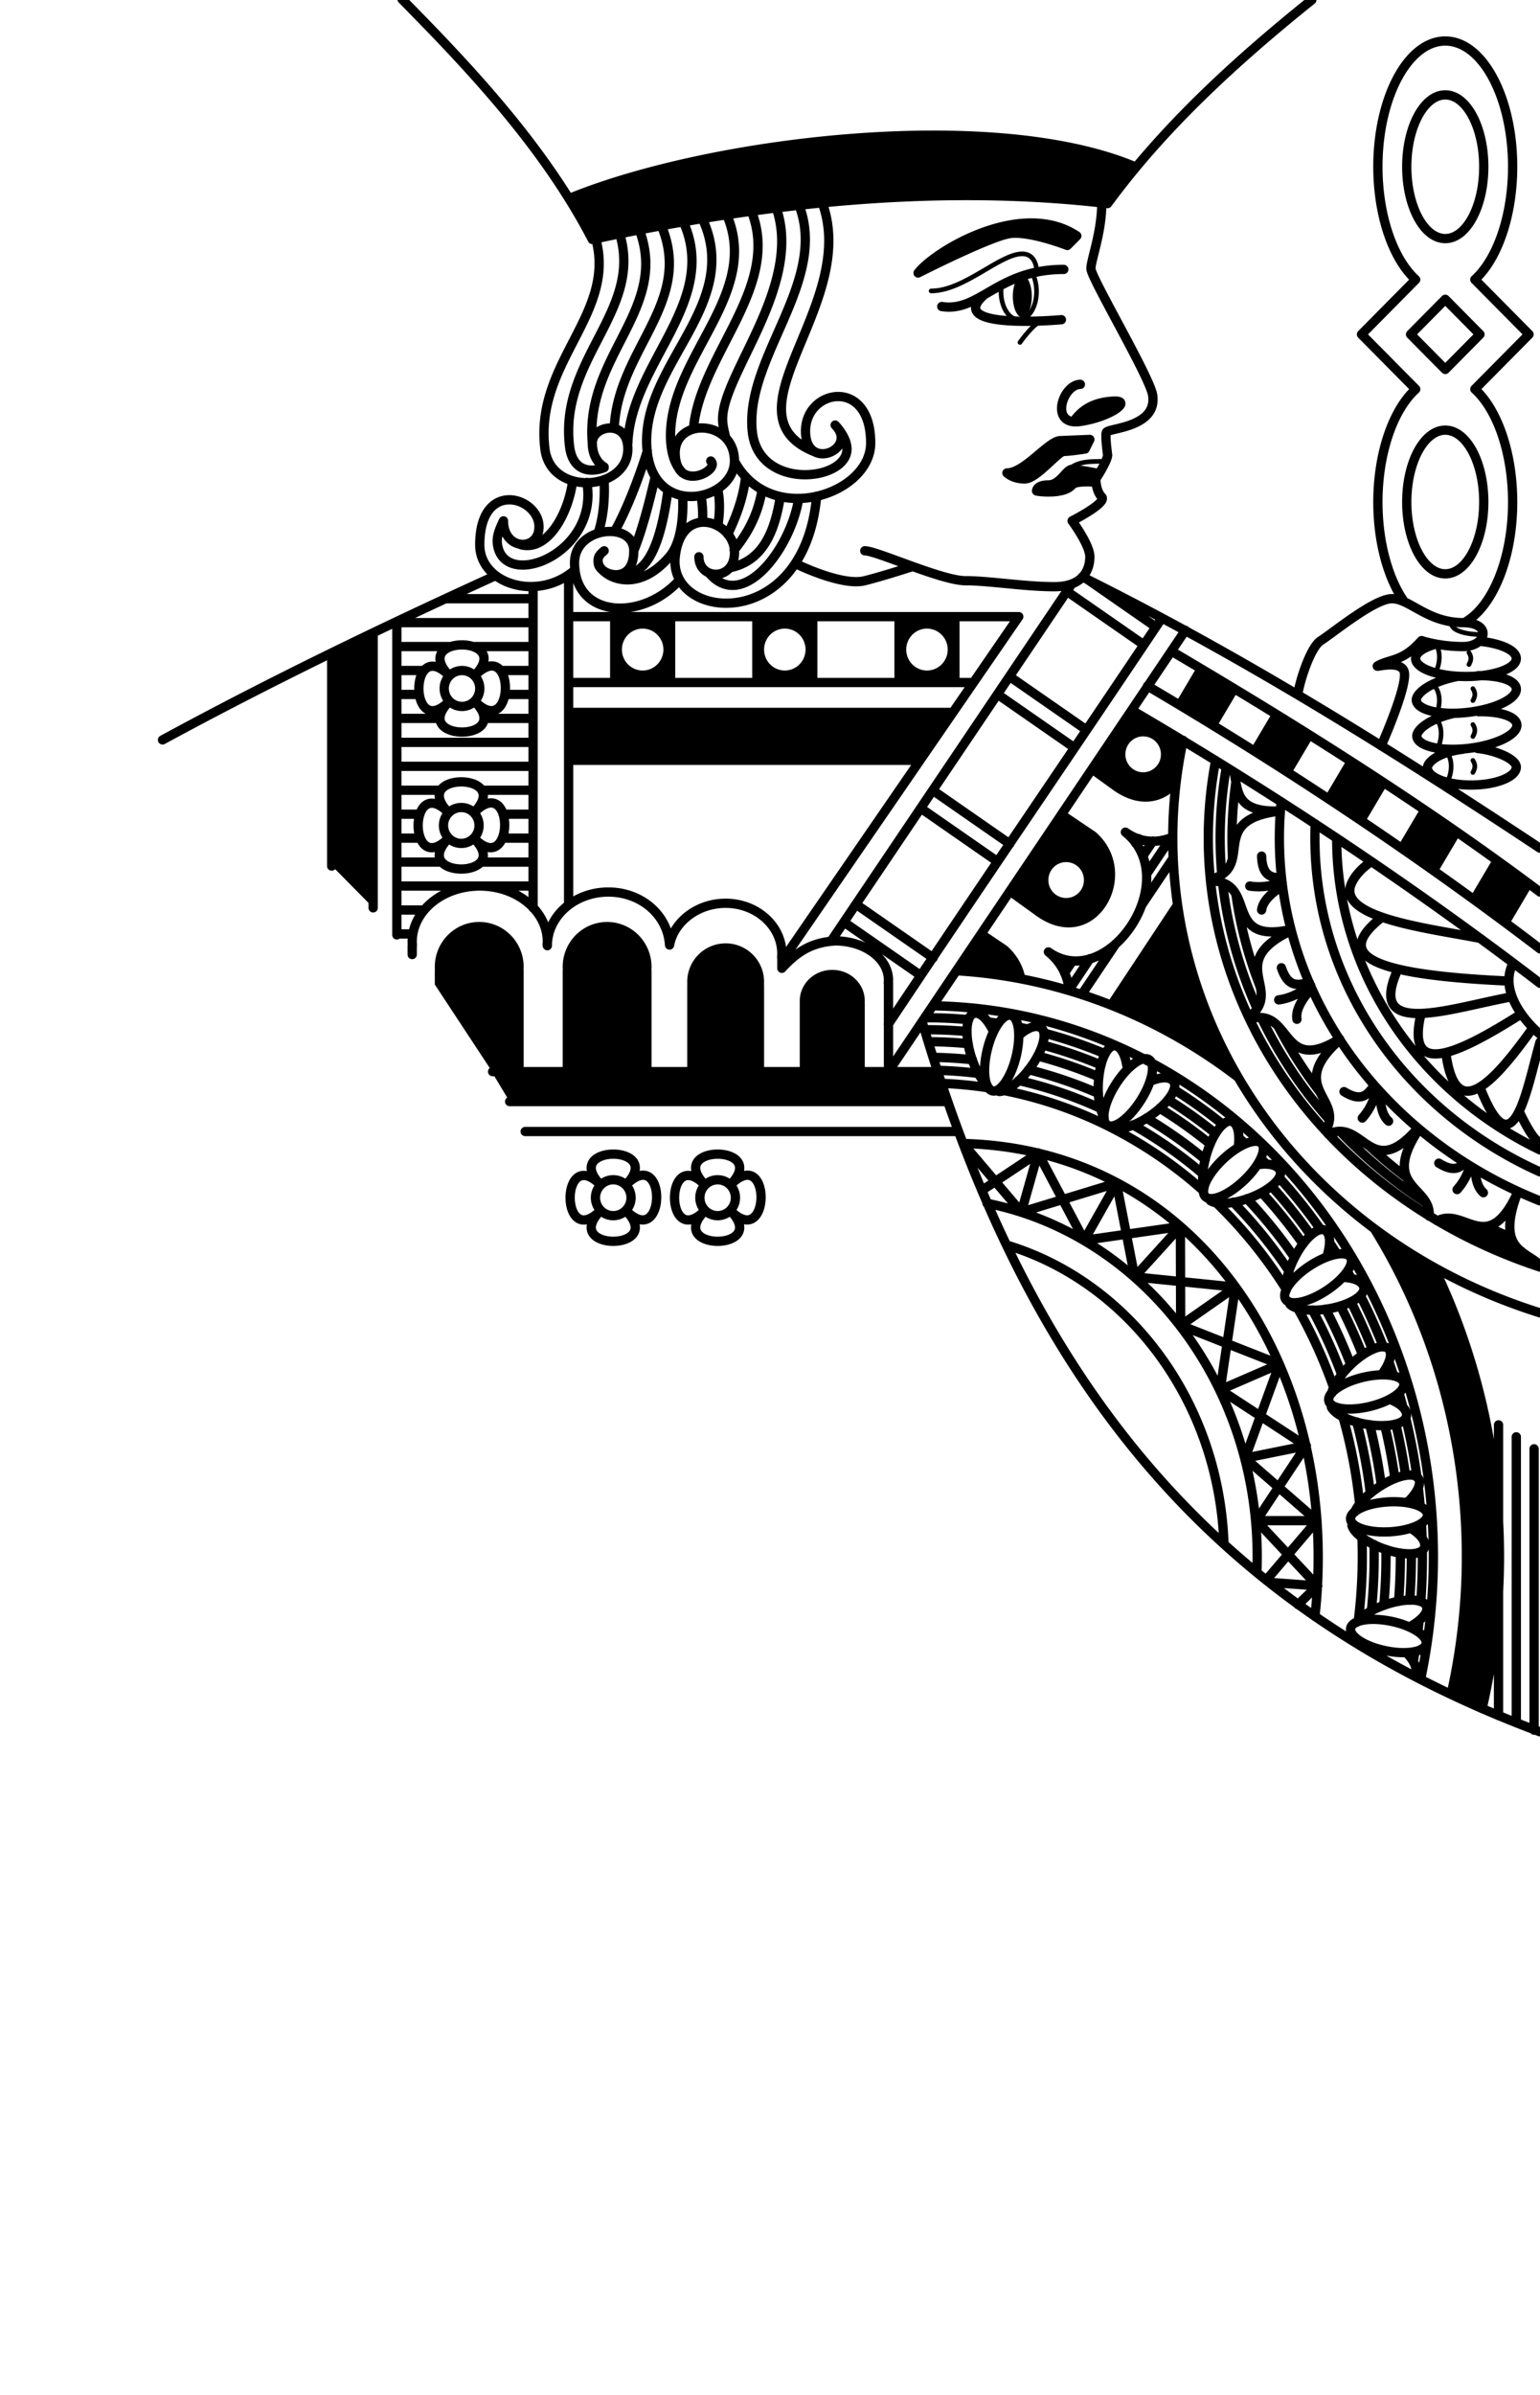 <svg xmlns="http://www.w3.org/2000/svg" fill="none" width="166" height="258"><path fill="currentColor" d="M65.762 66.435v7.095h7.023v-7.095zm3.511 1.29c.593 0 1.161.238 1.58.661a2.27 2.27 0 0 1 0 3.193 2.22 2.22 0 0 1-1.58.661 2.22 2.22 0 0 1-1.58-.661 2.27 2.27 0 0 1 0-3.193 2.22 2.22 0 0 1 1.58-.661m11.812-1.29v7.095h7.023v-7.095zm3.511 1.29c.593 0 1.161.238 1.58.661a2.27 2.27 0 0 1 0 3.193 2.223 2.223 0 0 1-3.16 0 2.27 2.27 0 0 1-.654-1.596c0-.6.235-1.173.654-1.597s.987-.661 1.58-.661m11.812-1.29v7.095h7.023v-7.095zm3.511 1.29c.593 0 1.161.238 1.58.661a2.27 2.27 0 0 1 0 3.193 2.22 2.22 0 0 1-3.16 0 2.27 2.27 0 0 1-.654-1.596c0-.6.235-1.173.654-1.597s.988-.661 1.58-.661M65.442 99.33c-1.27 0-2.488.51-3.386 1.417a4.86 4.86 0 0 0-1.39 3.743h-.012v10.965h9.577V104.49h-.016q.013-.161.016-.322a4.86 4.86 0 0 0-1.403-3.421 4.76 4.76 0 0 0-3.386-1.417m-13.786 0c-2.645 0-4.788 2.166-4.788 4.838q0 .161.01.322h-.01v1.58l6.18 9.385h3.397V104.49h-.016q.013-.161.016-.322c0-2.672-2.144-4.838-4.789-4.838m26.563 2.304a4.14 4.14 0 0 0-2.928 1.214 4.14 4.14 0 0 0-1.204 3.208h-.01v9.399h8.285v-9.399h-.014q.01-.138.014-.276a4.15 4.15 0 0 0-2.557-3.831 4.1 4.1 0 0 0-1.586-.315m11.493 2.856c-.46 0-.916.087-1.34.255a3.5 3.5 0 0 0-1.138.725c-.325.31-.583.679-.76 1.085a3.2 3.2 0 0 0-.258 1.503h-.008v7.581h7.007v-7.581h-.011q.01-.111.011-.223c0-.439-.09-.874-.266-1.28a3.3 3.3 0 0 0-.76-1.085 3.5 3.5 0 0 0-1.136-.725 3.7 3.7 0 0 0-1.341-.255m39.361-32.714-2.337 3.945 4.373 2.666 2.324-3.923zm8.085 4.983-2.285 3.857 4.291 2.803 2.338-3.945zm8.052 5.038-2.373 4.005 4.232 2.903 2.459-4.149zm7.967 5.18-2.458 4.15 4.141 3.057 2.546-4.298zm7.8 5.463-2.497 4.215 4.158 3.03 2.504-4.227zm-52.296 4.044 3.05 2.201c6.384 4.515 11.492-4.515 6.384-9.03l-3.442-2.318zm6.242-3.604c1.058 0 1.915.866 1.915 1.935a1.925 1.925 0 0 1-1.915 1.935 1.925 1.925 0 0 1-1.915-1.935c0-1.069.857-1.935 1.915-1.935m12.564-13.125-5.405-3.193-4.665 6.692 2.614 1.886c2.624 1.856 5.033 1.423 6.605-.044zm-4.264-.42c1.058 0 1.915.866 1.915 1.935a1.925 1.925 0 0 1-1.915 1.935 1.925 1.925 0 0 1-1.915-1.935c0-1.069.857-1.935 1.915-1.935m-19.792 25.155 7.118 1.024c-.204-1.294-.838-2.568-2.011-3.604l-2.47-1.664zm23.41-7.758-7.528 11.379c4.999 1.92 9.773 4.598 14.155 7.96-3.494-5.974-5.759-12.535-6.627-19.339m-8.726-45.777s-1.915-.645-2.553-.645c-.639 0-1.277 1.935-2.554 1.935s-1.277.645-1.277.645c-.079.04 2.924.468 3.831-.645.405-.498 2.577-.288 2.577-.288m-9.601-1.002c1.916 0 4.47-3.437 5.747-3.483l3.192-.129-.511 1.032s-1.66.258-2.298.258-2.937 2.967-4.214 2.967-1.916-.645-1.916-.645m7.917-5.547c3.323-.498 5.652-2.293 3.576-2.193-2.682.129-3.703 1.419-4.214 2.064m.255-19.866-1.021 1.032s-3.959-1.548-6.129-1.29c-2.065.245-9.96 4.257-9.96 4.257 1.787-2.322 11.109-7.998 17.11-3.999m-4.852 6.514c0 .6-.108 1.173-.299 1.597-.192.423-.452.661-.723.661s-.53-.238-.722-.661-.299-.998-.299-1.597c0-.296.026-.59.078-.863.051-.274.126-.523.221-.733a1.5 1.5 0 0 1 .332-.49.58.58 0 0 1 .39-.171.58.58 0 0 1 .391.172 1.5 1.5 0 0 1 .332.49c.095.209.17.458.221.732.052.273.078.567.078.863"/><path fill="currentColor" d="m35.754 70.305 4.47-2.13v29.611l-4.448-4.504zm19.181 48.375-1.943-3.225h48.072l1.096 3.225zm6.357-41.925h41.38l-3.632 5.16H61.292zm95.116 105.783a67 67 0 0 0 1.66-14.838c0-12.681-3.506-24.969-9.919-35.323a59 59 0 0 0 6.508 4.21c4.507 9.48 6.972 20.158 6.972 31.113 0 5.571-.638 11.071-1.97 16.332a107 107 0 0 1-3.251-1.494m-34.422-73.319 3.791-6.019c.707 3.066 1.512 6.089 2.333 9.105m-66.756-90.89a68 68 0 0 1 2.492 4.385c18.354-3.923 37.247-6.022 55.546-3.87a95 95 0 0 1 3.016-3.882c-15.262-6.545-45.78-2.919-61.054 3.367"/><path stroke="currentColor" stroke-linecap="round" stroke-linejoin="round" d="M165.987 91.378c-17.197-11.4-32.574-20.892-49.32-29.226m-17.222 48.071c11.507 38.941 31.586 63.333 66.545 76.355m-64.926-71.123H53.1m49.064 3.225H54.935m48.278 3.225h-46.6m58.922-59L89.601 101.37m35.629-34.767c-9.783 14.608-19.725 29.108-29.477 43.738m-42.48-48.257C41.25 67.565 29.3 73.321 17.52 79.716m25.256-12.621v33.627m14.685-37.27V97.81M35.754 70.334v22.974m4.47-25.128v29.63m21.068-35.836v35.498m0-31.037h48.523l-25.527 37.111M61.292 73.53h43.53m-43.53 3.225h41.38m-41.38 5.16H99.04m-47.886-9.108a1.945 1.945 0 0 1 0 2.736m0-2.736a1.906 1.906 0 0 0-2.708 0m2.709 0c1.062-1.073 1.867-1.231 2.42-.907 1.768 1.038.927 7.025-2.42 3.643m0-2.736c4.391-4.437-7.101-4.437-2.71 0m2.71 2.736a1.905 1.905 0 0 1-2.71 0m2.71 0c4.391 4.437-7.101 4.437-2.71 0m0 0a1.945 1.945 0 0 1 0-2.736m0 2.736c-4.391 4.437-4.391-7.173 0-2.736m2.632 14.757a1.945 1.945 0 0 1 0 2.736m0-2.736a1.906 1.906 0 0 0-2.709 0m2.709 0c1.063-1.074 1.868-1.231 2.42-.908 1.769 1.038.928 7.026-2.42 3.644m0-2.736c4.392-4.437-7.1-4.437-2.709 0m2.709 2.736a1.906 1.906 0 0 1-2.709 0m2.709 0c4.392 4.437-7.1 4.437-2.709 0m0 0a1.945 1.945 0 0 1 0-2.736m0 2.736c-4.392 4.437-4.392-7.173 0-2.736m-5.591-7.584h14.685m-14.685 2.58h14.685m-5.514 2.58h5.514m-14.685 0h4.704m6.746 2.58h3.235m-14.685 0h2.48m8.933 2.58h3.272m-14.685 0h2.536m6.542 2.58h5.607m-14.685 0h4.834m6.394-20.64h3.457m-14.685 0h2.851m8.822 2.58h3.012m-14.685 0h2.406m6.987 2.58h5.292m-14.685 0h4.63m.63-12.9h9.425m-14.95 2.58h14.95m-6.385 2.58h6.385m-14.685 0h5.742m-5.742 25.8h14.685m-14.685 2.58h2.888m-2.888 2.58h1.387m23.295 27.051a1.945 1.945 0 0 1 0 2.736m0-2.736a1.9 1.9 0 0 0-1.355-.567c-.508 0-.995.204-1.354.567m2.709 0c1.062-1.073 1.868-1.231 2.42-.907 1.768 1.038.927 7.025-2.42 3.643m0-2.736c4.392-4.437-7.1-4.437-2.709 0m2.709 2.736a1.905 1.905 0 0 1-2.709 0m2.709 0c4.392 4.437-7.1 4.437-2.709 0m0 0a1.945 1.945 0 0 1 0-2.736m0 2.736c-4.392 4.437-4.392-7.173 0-2.736m13.962 0a1.945 1.945 0 0 1 0 2.736m0-2.736a1.905 1.905 0 0 0-2.708 0m2.708 0c1.063-1.073 1.868-1.231 2.42-.907 1.77 1.038.928 7.025-2.42 3.643m0-2.736c4.392-4.437-7.1-4.437-2.708 0m2.708 2.736a1.905 1.905 0 0 1-2.708 0m2.708 0c4.392 4.437-7.1 4.437-2.708 0m0 0a1.945 1.945 0 0 1 0-2.736m0 2.736c-4.392 4.437-4.392-7.173 0-2.736M44.432 102.84v-.982h.017a5 5 0 0 1-.017-.399c0-3.313 3.261-5.999 7.283-5.999S59 98.146 59 101.459c-.003.1-.043.326 0 .425 0-3.18 2.943-5.779 6.573-5.779 3.523 0 6.399 2.447 6.6 5.71.441-2.459 2.975-4.498 6.04-4.498 3.35 0 6.065 2.437 6.065 5.442a5 5 0 0 1-.02.363h.02v1.201c1.575-1.718 3.113-2.783 5.746-2.953 3.174 0 5.746 1.892 5.746 4.226a3 3 0 0 1-.019.281h.02v9.578l32.003-47.546m-10.547-5.478 7.366 5.116M99.265 87.084l8.255 5.734m-6.948-7.648 8.272 5.746m-1.313-16.11 8.227 5.714m-6.918-7.627 8.171 5.675m-2.012-14.862 8.237 5.72M91.051 99.4l8.182 5.683m-6.916-7.626 8.267 5.742m21.498-26.636c16.044 9.393 30.88 19.382 43.928 29.38m-42.32-32.036c15.414 9.075 29.696 18.693 42.326 28.328M126.261 70.15c14.406 8.48 27.802 16.99 39.758 25.965m-.029 33.26c-16.524-6.544-28.082-21.576-28.082-39.074q0-1.984.195-3.92m27.892 55.059c-8.421-2.63-16.162-7.044-22.562-12.988-10.896-10.118-17.018-23.842-17.018-38.151 0-3.564.38-7.092 1.119-10.537m38.457 46.488c-14.349-6.435-24.252-20.115-24.252-35.951q0-.776.031-1.545m24.222 35.133c-13.012-6.278-21.908-18.962-21.908-33.588m21.91 46.209c-7.392-2.432-14.185-6.313-19.853-11.447-10.177-9.22-15.895-21.724-15.895-34.762 0-2.824.269-5.623.792-8.37m.659 12.276a44 44 0 0 1 .492-11.535m3.315 25.981a44.8 44.8 0 0 1-3.715-13.525m11.51 25.507a47.6 47.6 0 0 1-7.329-10.981m17.759 19.929a52 52 0 0 1-6.685-5.156 50 50 0 0 1-2.587-2.531m19.493 12.884a55 55 0 0 1-7.419-3.495M132.852 92.43a44 44 0 0 1 .364-8.166m2.643 22.085a44 44 0 0 1-2.63-9.962m9.044 21.238a46.6 46.6 0 0 1-4.505-7.069m13.884 16.315a51 51 0 0 1-4.078-3.425m15.337 9.887q-1.35-.569-2.665-1.208m-7.109 48.793a64.3 64.3 0 0 0 1.371-13.217c0-15.738-5.752-30.831-15.991-41.96-4.242-4.61-9.11-8.384-14.387-11.222a60 60 0 0 0-.827-.436c-7.042-3.629-14.781-5.61-22.713-5.717m51.937 69.562q-.088.543-.187 1.085m.633-4.432q-.064.605-.139 1.206m.484-8.737.003.651q.001 2.451-.17 4.853m.069-8.427q.044.783.069 1.571m-.406-5.422q.12 1.015.208 2.038m-1.567-9.546a63 63 0 0 1 1.213 6.374m-1.939-9.071q.225.765.43 1.538m-1.519-4.893q.272.759.522 1.527m-3.601-8.674a60 60 0 0 1 2.479 5.538m-3.882-8.131q.213.372.422.749m-2.345-3.87q.415.63.816 1.272m-6.239-8.252a57 57 0 0 1 4.49 5.61m-6.475-7.681q.302.3.6.604m-2.957-2.807q.354.312.704.632m-7.698-5.85a53 53 0 0 1 5.281 3.771m-7.71-5.2q.276.153.55.309m-3.253-1.7q.27.129.538.261m-9.431-3.532a50 50 0 0 1 6.613 2.248m-9.396-2.898q.532.108 1.061.227m-4.312-.777q.567.077 1.132.166m-7.706-.607q2.266 0 4.506.207m47.715 57.536.002.307q0 2.363-.18 4.7m-.113-10.697.022.234m-1.411-8.523q.656 2.742 1.059 5.553m-5.892-18.719a59 59 0 0 1 2.31 5.141m-10.889-17.603a56 56 0 0 1 4.257 5.297m-15.395-14.614a52 52 0 0 1 5.131 3.651m-18.673-9.544a49 49 0 0 1 6.329 2.161m-19.031-3.796.253-.001q2.177 0 4.329.195m46.705 56.181.001.384q0 2.428-.193 4.829m-1.489-18.953a60 60 0 0 1 1.094 5.724m-5.871-18.61a58 58 0 0 1 2.388 5.299m-10.881-17.516.004.004a54.5 54.5 0 0 1 4.464 5.542m-15.457-14.62a51 51 0 0 1 5.449 3.861m-18.607-9.492a48 48 0 0 1 6.607 2.253m-18.178-3.79q2.056.017 4.089.211m45.029 54.49q.005.384.005.768 0 2.65-.238 5.266m-1.521-19.478c.542 2.15.962 4.34 1.256 6.559m-6.006-19.013a56 56 0 0 1 2.71 5.999m-11.184-17.891q.246.26.488.524a53 53 0 0 1 4.643 5.827m-15.977-15.037a49 49 0 0 1 6.348 4.471m-19.05-9.681a46.7 46.7 0 0 1 7.536 2.562m-17.71-3.89q2.077.037 4.128.259m43.285 52.221q.015.651.015 1.302a57 57 0 0 1-.304 5.879m-1.581-20.388a56 56 0 0 1 1.477 7.702m-6.248-19.761a54.5 54.5 0 0 1 3.165 6.991m-11.703-18.607q.545.556 1.073 1.131a51.4 51.4 0 0 1 4.951 6.308m-16.837-15.767a48 48 0 0 1 7.551 5.282m-19.871-10.058a45.4 45.4 0 0 1 8.855 3.008m-17.639-4.107q2.24.056 4.449.335m41.347 49.983q.038 1.032.038 2.069c0 2.317-.145 4.617-.429 6.887m-1.663-21.95a55 55 0 0 1 1.806 9.435m-6.7-21.151a53 53 0 0 1 3.905 8.599m-5.095-10.591-.057-.09a50.3 50.3 0 0 0-5.513-7.21 49 49 0 0 0-2.006-2.056m-1.359-1.263a46.6 46.6 0 0 0-10.451-7.075 44.3 44.3 0 0 0-11.086-3.747m-6.709-.772c1.709.063 3.407.226 5.085.488m35.165 56.946c2.886-26.045-12.131-50.31-37.933-50.955l6.29 7.393m-3.707-.949c16.572 3.31 29.129 19.092 29.129 38.061q0 .83-.032 1.654m-26.912-35.197c13.074 3.981 22.769 16.747 23.355 32.071m16.205-33.862c6.428 10.365 9.934 22.653 9.934 35.334 0 5.064-.564 9.994-1.645 14.835m-53.275-77.947c10.939.662 21.439 4.667 30.317 11.483m21.102 20.47c4.597 9.526 7.062 20.204 7.062 31.159 0 5.571-.638 11.071-1.869 16.383m-16.221-33.974c.204-.846.942-1.994 2.03-3.049 1.654-1.603 3.49-2.382 4.1-1.739.459.483.169 1.558-.744 2.78m.916 2.675c1.256.493 1.868 1.178 1.763 1.789-.15.878-2.102 1.27-4.361.876-1.869-.327-3.363-1.089-3.736-1.84m2.513 11.3c.348-.796 1.275-1.796 2.529-2.641 1.907-1.284 3.849-1.725 4.339-.984.367.557-.106 1.563-1.216 2.604m.436 2.797c1.151.708 1.634 1.491 1.425 2.074-.301.837-2.291.877-4.446.088-1.784-.654-3.121-1.669-3.358-2.475m.479 10.431c.539-.679 1.688-1.405 3.116-1.896 2.169-.746 4.159-.668 4.443.175.213.634-.499 1.484-1.837 2.201m-6.23 1.449a1.7 1.7 0 0 1-.146-.59m6.086 1.957c.932.983 1.2 1.866.849 2.375m-13.89-41.358c-.085-.866.234-2.197.914-3.557 1.034-2.067 2.51-3.416 3.296-3.015.592.302.671 1.413.212 2.872m1.742 2.216c1.347.044 2.149.486 2.252 1.097.146.879-1.567 1.903-3.827 2.288-1.871.319-3.53.1-4.129-.483m-9.288-12.487c-.235-.838-.154-2.205.278-3.664.656-2.219 1.873-3.811 2.718-3.556.635.192.907 1.271.709 2.789m2.103 1.871c1.334-.197 2.2.095 2.408.678.297.838-1.21 2.152-3.367 2.934-1.786.648-3.457.728-4.149.262m-11.456-8.944c-.433-.753-.687-2.098-.625-3.62.094-2.314.885-4.159 1.765-4.123.663.028 1.19 1.006 1.369 2.526m2.495 1.289c1.244-.523 2.155-.456 2.498.058.494.738-.646 2.387-2.546 3.682-1.573 1.073-3.173 1.567-3.957 1.287m-13.623-4.626c-.65-.57-1.324-1.759-1.754-3.219-.654-2.219-.5-4.224.345-4.478.636-.191 1.448.561 2.106 1.94m2.774.401c1.009-.902 1.892-1.138 2.382-.765.704.537.155 2.47-1.225 4.318-1.143 1.53-2.497 2.523-3.329 2.515m2.406 12.994 1.805-6.38m-1.805 6.38 10.253-3.119m-3.483 6.158 3.483-6.158m-3.483 6.158-4.972-9.397-6.025 3.999m10.997 5.398 10.371-1.486m-6.888-4.672 1.963 10.099m0 0 4.925-5.427m-4.925 5.427 10.849 1.103m-5.924-6.53.03 10.652m0 0 5.894-4.122m-5.894 4.122 10.637 4.177m-4.743-8.299-1.632 11.059m0 0 6.375-2.76m-6.375 2.76 9.24 6.04-5.331 8.06m2.466-16.86-3.694 10.125m0 0 6.607-1.335m-6.607 1.335 7.742 6.735-5.45 6.394m-1.064-6.394h6.524m-6.524 0 6.572 7.022-2.094 2.027m-2.989-2.393 5.115.369m19.489 13.977V153.51m1.915 32.1V154.8m1.916 31.604V156.09m-30.676-46.301c4.697-1.366 3.218 6.176 9.709 2.143m-5.213-11.666c-7.272 3.463-.671 6.414-4.583 9.327m8.594 12.596c3.747-1.792 4.538 5.192 9.574-.571m-8.329-9.61c-5.845 5.184.514 6.287-1.543 9.809m12.036 9.715c2.936-1.553 5.443 3.978 8.665-3.077m-10.643-6.788c-4.196 6.311 1.34 6.086 1.104 9.357m9.539-2.569c-2.383 6.261.834 6.279 2.425 7.848M130.49 94.901c5.21.06 1.185 6.898 8.661 5.238m-1.23-12.744c-7.949.931-2.448 5.99-7.445 7.364m2.559-11.48c.437 1.969.191 4.27 4.886 4.09m.284 7.721c-1.068.306-2.151.584-3.49.37m1.277-3.225c.075 2.246 1.123 2.296 2.156 2.382m.064.844c-.971.65-2.067 1.487-2.22 2.579m5.303 8.15c-1.009.659-2.009 1.328-3.462 1.534m.29-3.461c.782 2.309 1.914 1.802 3.011 1.587m.186.672c-.775.934-1.701 2.133-1.52 3.293m8.65 7.491c-.332 1.069-.696 2.136-1.606 3.148m-1.97-2.846c2.016 1.239 2.587.197 3.271-.667m.62.82c.019 1.115.154 2.355.915 3.029m8.787 4.844c-.293.86-.672 1.711-1.406 2.528m-1.97-2.847c1.551.954 2.247.557 2.797-.07m1.109.685c.053.981.243 1.985.9 2.567m3.189-24.712c-1.49 2.918 1.179 6.172 2.919 7.645m-6.443-10.332c-5.699-1.104-14.976-2.187-13.993-5.638.381-1.152 1.44-2.076 2.235-2.635m1.137 6.015c-5.161 4.044-1.53 6.169 13.714 6.858m-11.96-1.288c-3.522 7.569 5.65 4.179 12.28 2.983m-9.795 1.818c-1.688 7.001 3.889 4.407 10.822.02m-8.151 4.199c1.001 7.535 4.891 3.615 9.384-2.692m-5.714 6.382c3.561 9.155 4.972.504 6.478-4.844m-2.257 7.448c1.043 2.185 1.764 3.192 2.261 3.381m-51.875-19.918-.188.281m8.796-13.117-.326.485m-6.799 12.689-.862 1.286m9.521-14.2-1.075 1.605m-5.713 11.069-2.236 3.334m11.119-16.581-2.749 4.099m-3.353 7.55-3.653 5.447m9.854-14.695-3.377 5.037m3.286-7.276c-1.624.669-3.409.626-5.065-.545 6.01 4.858-.993 16.003-7.162 13.526a5.5 5.5 0 0 1-1.138-.626c1.382 1.117 2.076 2.566 2.25 4.106m42.59-39.584c3.008-1.655 5.203-6.846 5.203-12.992-.002-5.172-1.583-9.89-4.074-12.16l5.841-5.9-5.845-5.905c2.492-2.268 4.074-6.984 4.078-12.155 0-7.481-3.252-13.545-7.263-13.545s-7.262 6.064-7.262 13.545c.002 5.17 1.583 9.889 4.074 12.16l-5.841 5.9 5.845 5.905c-2.492 2.267-4.074 6.983-4.078 12.154 0 4.364 1.106 8.245 2.824 10.722M139.889 74.81c.283-1.73 1.43-5.141 2.488-5.795 1.217-.752 5.746-4.515 7.662-4.515s3.83 2.58 7.661 2.58c3.192 0 2.554 2.58 0 2.58s-4.469-.645-4.469-.645c-1.918 2.174-3.209 1.98-4.469 2.58-1.291.616 1.915-.645 2.553.645.564 1.139-1.858 6.803-2.433 8.114m10.643-11.263c2.265.232 3.921.977 3.921 1.859 0 1.069-2.429 1.935-5.427 1.935s-5.427-.866-5.427-1.935c0-.635.858-1.198 2.182-1.55m4.562 3.395c2.276-.038 4.007.504 4.11 1.38.125 1.061-2.187 2.21-5.164 2.567-2.976.356-5.49-.215-5.614-1.276-.074-.63 1.201-1.936 4.394-2.581m2.33 3.793c2.276-.038 4.008.504 4.11 1.38.125 1.061-2.187 2.21-5.163 2.567-2.977.356-5.491-.215-5.615-1.276-.071-.608 1.111-1.842 4.055-2.508m2.493 3.797c1.997.215 4.18 1.149 4.174 2.014-.007 1.047-2.158 1.91-4.803 1.927s-4.784-.818-4.777-1.866c.004-.6 1.175-1.671 3.827-1.993m-38.931-58.876c.006 3.325-1.28 6.439-1.157 7.181.21 1.273 6.35 11.632 6.64 13.545.528 3.492-4.737 3.54-4.98 3.999-.171.322.127 2.451.127 2.451 0 .645-1.277 2.58-1.277 2.58s0 1.29.639 1.935c.638.645-3.192 2.58-3.192 2.58s1.915 2.58 1.915 3.87-.638 3.225-3.831 3.225-7.023-.645-9.577-.645-9.577-3.225-10.853-3.225m-7.46 1.389c.972.467 5.208 2.405 7.46 1.836 1.64-.414 3.808-1.095 5.149-1.529m19.75-10.081s-1.915-.387-2.553-.387c-.639 0-1.277 1.677-2.554 1.677s-1.277.645-1.277.645c-.079.04 2.924.468 3.831-.645.405-.498 2.577-.288 2.577-.288m-1.684-10.548c-1.93.013-3.37 4.504 0 3.999 3.323-.498 5.652-2.293 3.576-2.193-2.682.129-3.703 1.419-4.214 2.064m-14.302-12.255c4.087.645 6.002-3.999 13.153-3.999m-8.683 2.838c-4.086 3.741 8.427 2.58 8.427 2.58m-50.193-8.715c2.245 8.146-6.636 13.309-5.48 22.647.638 5.16 8.938 4.515 8.938 0 0-3.225-3.83-2.58-3.83-.645m0 0c0 1.935 1.276 2.58 1.276 2.58m-1.277-2.58c-.81-9.379 8.296-14.428 5.066-22.982m-2.118.437c2.536 8.313-6.566 13.487-5.397 22.934.302 2.441 2.01 2.919 3.725 2.266m6.18-26.046c3.446 8.268-4.746 13.337-5.094 21.797M73.64 23.86c3.928 8.629-5.609 15.246-5.964 23.87m8.035-24.174c4.196 9.021-5.899 15.262-6.008 23.798-.112 8.761 9.465 6.826 9.465 2.311s-6.617-4.728-6.384-.645 4.918 1.637 3.83.645m1.71-26.566c3.697 8.544-5.937 15.198-6.045 23.687-.026 2.01.492 3.352 1.304 4.17m7.403-28.238c3.26 8.184-5.505 15.424-6.24 23.46m4.428 3.509c3.884 7.207 14.679 3.573 14.679-1.957 0-7.124-7.023-5.805-7.023-1.29 0 4.47 5.746 1.935 3.192-.645 0 0 1.277 1.29 1.277 2.58 0 3.5-9.577 4.515-10.215-1.935-.79-7.986 8.247-16.13 5.024-24.388m-2.442.312c2.914 8.33-5.775 17.906-5.775 22.786 0 .657.164 1.264.294 1.834m10.423-25.2c4.117 10.998-10.998 22.862-.722 26.922M61.985 61.388c-3.969 3.505-10.27 1.546-10.27-2.693 0-7.124 6.391-5.16 6.385-1.935-.005 2.652-3.83 2.58-3.83-.645-.64 1.29-.735 1.942-.64 2.58.748 4.942 10.941.974 9.628-6.718m1.856-.3c.118 2.292-.131 4.194-.636 5.748m-2.753-5.615c-.425 3.433-2.65 7.602-5.54 6.885m17.043 3.81c-3.985 4.429-11.297 4.118-11.297-1.875 0-3.923 6.385-4.515 6.385-1.29m0 0c0 3.87-3.831 2.58-3.831 1.29m3.83-1.29c.889-2.216 1.617-4.987 2.299-7.916m-6.13 9.206c.19 1.276 3.917 3.71 7.662-.645 1.402-1.63 1.53-4.815 1.435-6.548m-9.096 7.193c-.097-.65.213-.93.638-1.29m10.44-5.964a13.4 13.4 0 0 1 .165 2.888m-3.73-3.443c-.758 5.728-2.225 9.277-4.938 8.986m2.72-13.213c-.94 3.002-2.275 6.443-3.536 8.663m21.786-3.8c-1.347 14.842-16.004 13.426-15.245 6.528.638-5.805 6.237-3.867 6.384-.645.152 3.297-3.83 3.225-3.83.645m10.758-6.288c-.853 5.4-6.02 12.266-9.635 8.075m7.64-8.223c-.614 3.917-2.003 6.944-5.437 7.618m3.488-8.408c-.52 3.024-1.787 4.968-3.019 6.499m1.242-7.904c-.244 2.267-1.041 4.347-1.926 6.21m-1.088-4.874c.275 1.289.221 2.619.018 3.968M43.337-.078C50.49 7.169 58.666 15.786 63.847 25.8c18.353-3.923 37.246-6.022 55.545-3.87 5.974-8.151 13.669-15.242 22.009-21.935M61.349 21.387c15.278-6.258 45.797-9.884 61.083-3.39m28.883 130.998c.204.867-1.439 2.002-3.669 2.537-2.23.534-4.203.265-4.406-.602-.204-.866 1.439-2.002 3.669-2.536s4.203-.265 4.406.601m2.554 14.19c.05.889-1.765 1.715-4.053 1.846-2.289.13-4.184-.486-4.234-1.375s1.766-1.715 4.054-1.845 4.184.485 4.233 1.374m-.147 13.922c-.179.872-2.143 1.199-4.387.731-2.245-.468-3.92-1.554-3.742-2.427.178-.872 2.142-1.199 4.387-.731s3.92 1.555 3.742 2.427m-8.153-41.657c.477.749-.7 2.371-2.628 3.623s-3.878 1.659-4.354.91c-.477-.749.7-2.371 2.628-3.623s3.878-1.659 4.354-.91m-9.577-12.255c.6.653-.274 2.459-1.954 4.035s-3.527 2.324-4.126 1.672.274-2.459 1.954-4.035 3.526-2.324 4.126-1.672m-12.13-9.03c.74.483.333 2.452-.909 4.397-1.243 1.946-2.851 3.132-3.591 2.649s-.334-2.452.908-4.397c1.243-1.946 2.851-3.132 3.592-2.649m-14.893-4.778c.856.214 1.104 2.209.554 4.457s-1.69 3.897-2.546 3.683-1.103-2.209-.553-4.457 1.69-3.897 2.545-3.683m46.819-63.043c2.292 0 4.15 3.466 4.15 7.74 0 4.275-1.858 7.74-4.15 7.74s-4.15-3.465-4.15-7.74c0-4.274 1.858-7.74 4.15-7.74m0-14.098 3.74 3.779-3.74 3.778-3.74-3.778zm0-22.022c2.292 0 4.15 3.466 4.15 7.74 0 4.275-1.858 7.74-4.15 7.74s-4.15-3.465-4.15-7.74c0-4.274 1.858-7.74 4.15-7.74m-47.249 40.731c1.915 0 4.47-3.437 5.746-3.483l3.192-.129-.511 1.032s-1.66.258-2.298.258-2.937 2.967-4.214 2.967-1.915-.645-1.915-.645m7.533-25.542-1.021 1.032s-3.959-1.548-6.129-1.29c-2.065.245-9.96 4.257-9.96 4.257 1.787-2.322 11.109-7.998 17.11-3.999"/><path stroke="currentColor" stroke-linecap="round" stroke-linejoin="round" stroke-width=".5" d="M156.423 67.08c0 1.29 3.192 1.29 3.192 1.29m-4.841 1.029c.773 1.136.139 2.921 0 2.841m-.004 1.846c.773 1.136.139 2.92 0 2.84m.192.712c.774 1.136.139 2.92 0 2.84m1.084.703c.774 1.136.14 2.92 0 2.84m2.293-13.716c.359.566.187.931 0 1.29m.428 2.595c.36.567.187.931 0 1.29m0 2.58c.36.566.187.931 0 1.29m0 2.58c.36.566.187.931 0 1.29m-39.502-33.555c-1.382.137-2.948-.178-4.214 1.032m-2.682-16.125c-.894.129-2.426 2.322-2.426 2.322m1.333-7.444c.284.529.455 1.213.455 1.962 0 1.674-.858 3.031-1.916 3.031s-1.915-1.357-1.915-3.031q0-.367.053-.708m-7.587.643c3.576 0 7.406-3.999 9.833-3.999 1.468 0 1.532 1.677 1.532 1.677"/></svg>
